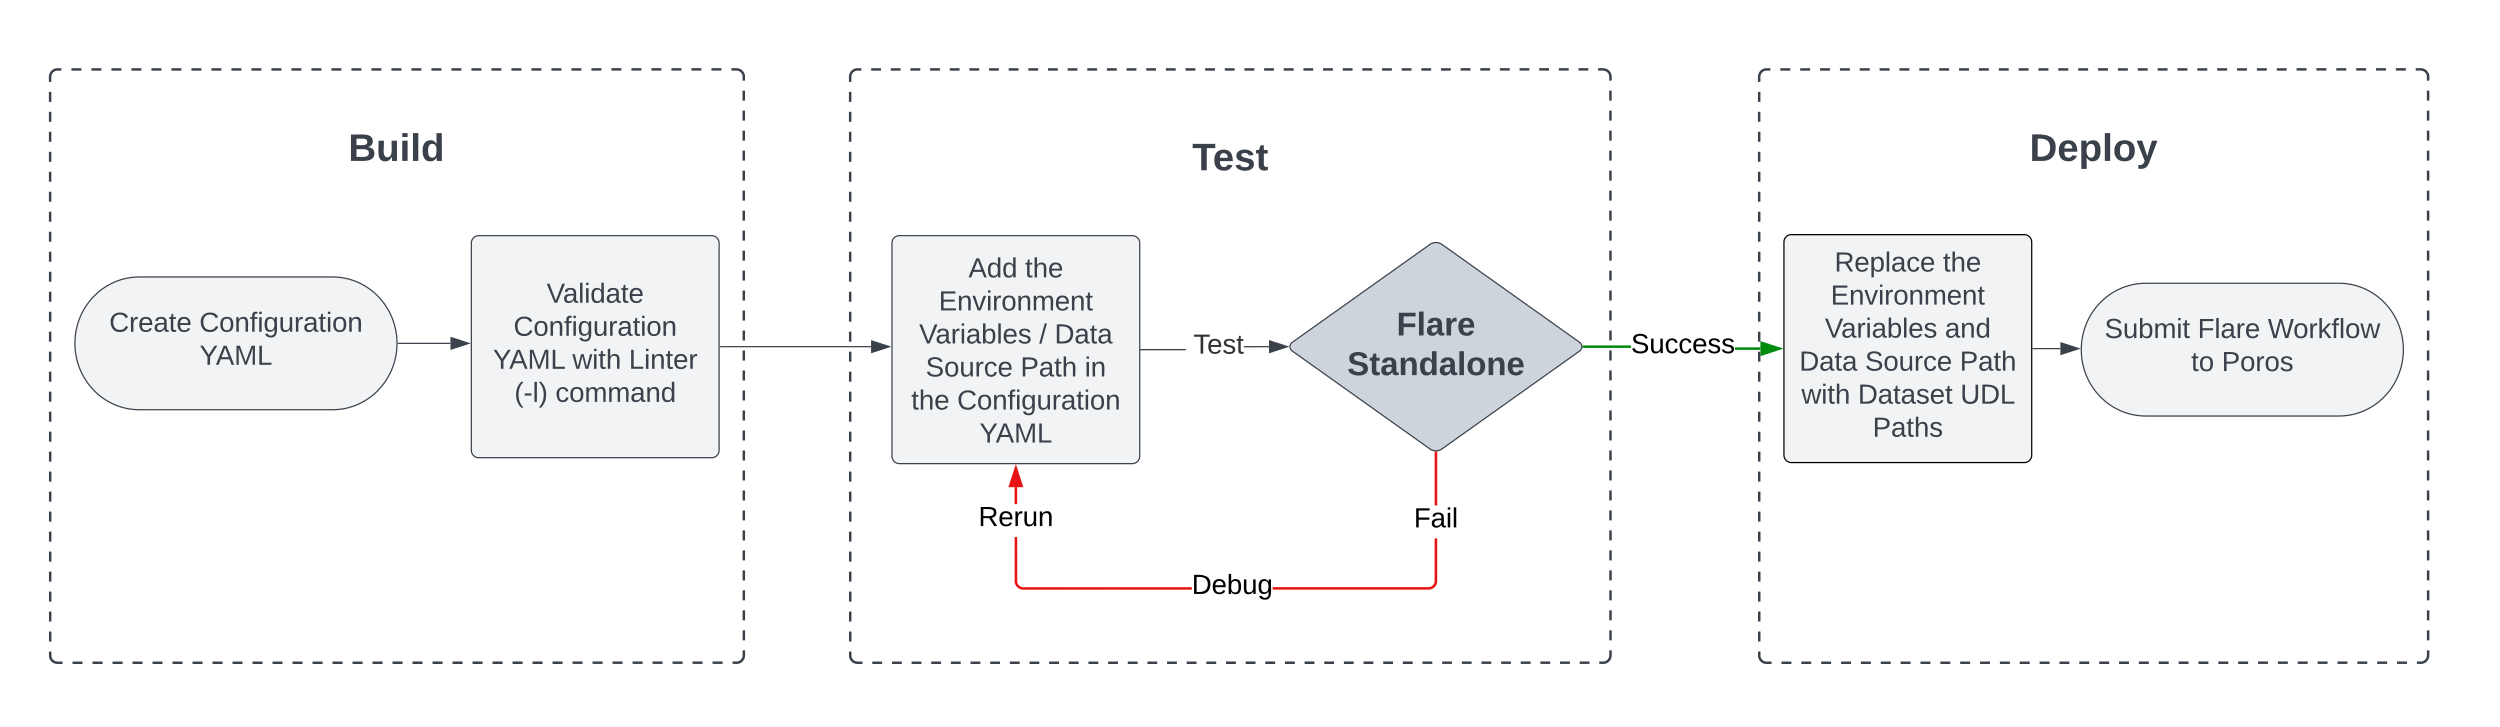 <svg xmlns="http://www.w3.org/2000/svg" xmlns:xlink="http://www.w3.org/1999/xlink" xmlns:lucid="lucid" width="2018" height="587"><g transform="translate(0 -225)" lucid:page-tab-id="0_0"><path d="M0 0h3677.73v1322.83H0z" fill="#fff"/><path d="M1420 287a6 6 0 0 1 6-6h528a6 6 0 0 1 6 6v467a6 6 0 0 1-6 6h-528a6 6 0 0 1-6-6z" fill-opacity="0"/><path d="M1437.08 281.07h8.02m8 0h8.03m8 0h8.02m8.02 0h8m8.03 0h8m8.02 0h8.02m8 0h8.03m8 0h8.03m8-.02h8.02m8.02 0h8m8.03 0h8m8.03 0h8m8.02 0h8.02m8 0h8.03m8 0h8.03m8 0h8.02m8.02 0h8m8.03-.02h8m8.02 0h8m8.02 0h8.02m8 0h8.03m8 0h8.02m8 0h8.02m8.02 0h8m8.03 0h8m8.02 0h8m8.02-.02h8.02m8 0h8.02m8.02 0h8m8.03 0h8.02m8.02 0h8m8.02 0h8.02m8 0h4.02l.94.07.9.22.88.35.8.5.72.6.6.72.5.8.37.88.23.9v4.05m0 8.06v8.07m0 8.07v8.07m0 8.06v8.07m0 8.07v8.07m0 8.07v8.07m0 8.07v8.07m0 8.08v8.07m.02 8.06v8.08m0 8.07v8.07m0 8.07v8.05m0 8.07v8.07m0 8.06v8.07m0 8.06v8.06m0 8.07V516m0 8.06v8.07m.02 8.07v8.07m0 8.07v8.06m0 8.07v8.07m0 8.07v8.08m0 8.06v8.07m0 8.08v8.07m0 8.07v8.06m0 8.07l.02 8.07m0 8.07v8.05m0 8.07v8.07m0 8.06v8.07m0 8.06v8.06m0 8.07v8.07m0 8.07V754l-.07.94-.22.9-.35.88-.5.8-.6.72-.72.6-.8.5-.88.37-.9.23h-4.02m-8 0h-8.03m-8 0h-8.03m-8 0h-8.02m-8.02 0h-8m-8.03 0h-8m-8.02 0h-8.02m-8 0h-8.03m-8 0h-8.03m-8 .02h-8.02m-8.02 0h-8m-8.03 0h-8m-8.03 0h-8m-8.02 0h-8.02m-8 0h-8.03m-8 0h-8.03m-8 0h-8.02m-8.02 0h-8m-8.03.02h-8m-8.02 0h-8m-8.02 0h-8.02m-8 0h-8.03m-8 0h-8.02m-8 0h-8.02m-8.02 0h-8m-8.03 0h-8m-8.02 0h-8m-8.02.02h-8.02m-8 0h-8.02m-8.02 0h-8m-8.03 0h-8.02m-8.02 0h-8m-8.02 0h-8.02m-8 0H1426l-.94-.07-.9-.22-.88-.35-.8-.5-.72-.6-.6-.72-.5-.8-.37-.88-.23-.9v-4.05m0-8.06v-8.07m0-8.07v-8.07m0-8.06v-8.07m0-8.07v-8.07m0-8.07v-8.07m0-8.07v-8.07m0-8.08v-8.07m-.02-8.06v-8.08m0-8.07v-8.07m0-8.07v-8.05m0-8.07v-8.07m0-8.06v-8.07m0-8.06v-8.06m0-8.07V525m0-8.06v-8.07m-.02-8.07v-8.07m0-8.07v-8.06m0-8.07v-8.07m0-8.07v-8.08m0-8.06v-8.07m0-8.08v-8.07m0-8.07v-8.06m0-8.07l-.02-8.07m0-8.07v-8.05m0-8.07v-8.07m0-8.06v-8.07m0-8.06v-8.06m0-8.07v-8.07m0-8.07V287l.07-.94.22-.9.35-.88.5-.8.6-.72.72-.6.8-.5.88-.37.9-.23h4.02" stroke="#3a414a" stroke-width="2" fill="none"/><path d="M686.23 287a6 6 0 0 1 6-6H1294a6 6 0 0 1 6 6v467a6 6 0 0 1-6 6H692.23a6 6 0 0 1-6-6z" fill-opacity="0"/><path d="M703.2 281.07h7.92m7.93 0h7.93m7.93 0h7.94m7.93 0h7.93m7.93 0h7.93m7.93 0h7.92m7.93 0h7.93m7.93 0h7.94m7.93 0H838m7.93-.02h7.93m7.94 0h7.93m7.93 0h7.93m7.92 0h7.93m7.93 0h7.93m7.94 0h7.93m7.93 0h7.93m7.93 0h7.93m7.92 0h7.93m7.93 0h7.93m7.94 0l7.93-.02m7.93 0h7.93m7.93 0h7.93m7.92 0h7.93m7.93 0h7.94m7.93 0h7.93m7.93 0h7.94m7.93 0h7.93m7.93 0h7.93m7.93 0h7.92m7.93 0h7.93m7.93-.02h7.94m7.93 0h7.93m7.93 0h7.93m7.93 0h7.92m7.93 0h7.93m7.93 0h7.94m7.93 0h7.93m7.93 0h3.97l.94.07.9.22.88.35.8.5.72.6.6.72.5.8.37.88.23.9v4.05m0 8.06v8.07m0 8.07v8.07m0 8.06v8.07m0 8.07v8.07m0 8.07v8.07m0 8.07v8.07m0 8.08v8.07m.02 8.06v8.08m0 8.07v8.07m0 8.07v8.05m0 8.07v8.07m0 8.06v8.07m0 8.06v8.06m0 8.07V516m0 8.06v8.07m.02 8.07v8.07m0 8.07v8.06m0 8.07v8.07m0 8.07v8.08m0 8.06v8.07m0 8.08v8.07m0 8.07v8.06m0 8.07l.02 8.07m0 8.07v8.05m0 8.07v8.07m0 8.06v8.07m0 8.06v8.06m0 8.07v8.07m0 8.07V754l-.07.94-.22.9-.35.88-.5.8-.6.72-.72.6-.8.5-.88.37-.9.23h-3.98m-7.93 0h-7.93m-7.92 0h-7.93m-7.93 0h-7.93m-7.94 0h-7.93m-7.93 0h-7.93m-7.93 0h-7.93m-7.92 0h-7.93m-7.93 0h-7.93m-7.94 0h-7.93m-7.93.02h-7.93m-7.93 0h-7.93m-7.92 0h-7.94m-7.93 0h-7.92m-7.93 0h-7.93m-7.93 0h-7.94m-7.93 0h-7.93m-7.93 0h-7.93m-7.93 0h-7.92m-7.93 0h-7.93m-7.93 0l-7.94.02m-7.93 0h-7.93m-7.93 0h-7.93m-7.93 0h-7.92m-7.93 0h-7.93m-7.93 0h-7.94m-7.94 0h-7.93m-7.94 0h-7.93m-7.93 0h-7.93m-7.93 0H831m-7.92 0h-7.93m-7.93.02h-7.93m-7.94 0h-7.93m-7.93 0h-7.93m-7.93 0h-7.93m-7.92 0h-7.93m-7.93 0H720m-7.94 0h-7.93m-7.93 0h-3.97l-.94-.07-.92-.22-.87-.35-.8-.5-.7-.6-.62-.72-.5-.8-.36-.88-.2-.9-.02-4.05m0-8.06v-8.07m0-8.07v-8.07m0-8.06v-8.07m0-8.07v-8.07m0-8.07v-8.07m0-8.07v-8.07m0-8.08v-8.07m0-8.06l-.02-8.08m0-8.07v-8.07m0-8.07v-8.05m0-8.07v-8.07m0-8.06v-8.07m0-8.06v-8.06m0-8.07V525m0-8.06v-8.07m-.02-8.07v-8.07m0-8.07v-8.06m0-8.07v-8.07m0-8.07v-8.08m0-8.06v-8.07m0-8.08v-8.07m0-8.07v-8.06m0-8.07v-8.07m-.02-8.07v-8.05m0-8.07v-8.07m0-8.06v-8.07m0-8.06v-8.06m0-8.07v-8.07m0-8.07V287l.06-.94.22-.9.37-.88.48-.8.6-.72.72-.6.8-.5.88-.37.9-.23h3.98" stroke="#3a414a" stroke-width="2" fill="none"/><path d="M40.46 287a6 6 0 0 1 6-6h548a6 6 0 0 1 6 6v467a6 6 0 0 1-6 6h-548a6 6 0 0 1-6-6z" fill-opacity="0"/><path d="M57.63 281.07h8.08m8.08 0h8.07m8.07 0H98m8.07 0h8.07m8.07 0h8.1m8.06 0h8.07m8.07 0h8.08m8.07 0h8.07m8.07-.02h8.07m8.07 0H211m8.08 0h8.08m8.07 0h8.07m8.08 0h8.07m8.07 0h8.07m8.07 0h8.07m8.07 0h8.08m8.08 0h8.07m8.07 0l8.07-.02m8.08 0h8.07m8.07 0h8.06m8.08 0h8.07m8.08 0h8.08m8.07 0h8.07m8.07 0h8.08m8.07 0h8.07m8.06 0h8.08m8.07 0l8.08-.02m8.07 0h8.08m8.07 0h8.07m8.07 0h8.08m8.07 0h8.06m8.08 0h8.07m8.08 0h8.07m8.08 0h4.03l.94.07.92.22.87.35.8.5.7.6.62.72.5.8.35.88.22.9v4.05m0 8.06v8.07m0 8.07v8.07m0 8.06v8.07m0 8.07v8.07m0 8.07v8.07m0 8.07v8.07m0 8.08v8.07m0 8.06v8.08m0 8.07v8.07m0 8.07v8.05m.02 8.07v8.07m0 8.06v8.07m0 8.06v8.06m0 8.07V516m0 8.06v8.07m0 8.07v8.07m0 8.07v8.06m0 8.07v8.07m.02 8.07v8.08m0 8.06v8.07m0 8.08v8.07m0 8.07v8.06m0 8.07v8.07m0 8.07v8.05m0 8.07v8.07m0 8.06l.02 8.07m0 8.06v8.06m0 8.07v8.07m0 8.07V754l-.07.94-.23.9-.36.88-.48.8-.62.72-.7.6-.8.5-.88.37-.92.23h-4.04m-8.07 0h-8.08m-8.07 0h-8.08m-8.07 0h-8.07m-8.07 0h-8.08m-8.07 0h-8.06m-8.07 0h-8.08m-8.08 0h-8.07m-8.08 0h-8.07m-8.07.02h-8.07m-8.08 0h-8.07m-8.06 0h-8.07m-8.08 0h-8.08m-8.07 0h-8.07m-8.08 0h-8.07m-8.07 0h-8.07m-8.1 0h-8.06m-8.07 0h-8.07m-8.08 0l-8.07.02m-8.07 0h-8.08m-8.07 0h-8.07m-8.07 0h-8.1m-8.06 0h-8.07m-8.07 0h-8.08m-8.07 0h-8.07m-8.07 0h-8.07m-8.07 0h-8.07m-8.08 0l-8.08.02m-8.07 0h-8.07m-8.08 0h-8.07m-8.07 0H107m-8.07 0h-8.07m-8.07 0H74.7m-8.08 0h-8.07m-8.07 0h-4.04l-.94-.07-.9-.22-.88-.35-.8-.5-.72-.6-.6-.72-.5-.8-.36-.88-.22-.9v-4.05m0-8.06v-8.07m0-8.07v-8.07m0-8.06v-8.07m0-8.07v-8.07m-.02-8.07v-8.07m0-8.07v-8.07m0-8.08v-8.07m0-8.06v-8.08m0-8.07v-8.07m0-8.07v-8.05m0-8.07v-8.07m0-8.06l-.02-8.07m0-8.06v-8.06m0-8.07V525m0-8.06v-8.07m0-8.07v-8.07m0-8.07v-8.06m0-8.07v-8.07m0-8.07v-8.08m0-8.06l-.02-8.07m0-8.08v-8.07m0-8.07v-8.06m0-8.07v-8.07m0-8.07v-8.05m0-8.07v-8.07m0-8.06v-8.07m0-8.06v-8.06m0-8.07l-.02-8.07m0-8.07V287l.08-.94.22-.9.36-.88.5-.8.6-.72.72-.6.8-.5.87-.37.92-.23h4.04" stroke="#3a414a" stroke-width="2" fill="none"/><use xlink:href="#a" transform="matrix(1,0,0,1,45.462,286) translate(275 21.333)"/><use xlink:href="#b" transform="matrix(1,0,0,1,45.462,286) translate(275 53.333)"/><use xlink:href="#c" transform="matrix(1,0,0,1,45.462,286) translate(275 85.333)"/><path d="M720 421.23a6 6 0 0 1 6-6h188a6 6 0 0 1 6 6v172a6 6 0 0 1-6 6H726a6 6 0 0 1-6-6z" stroke="#3a414a" fill="#f2f3f5"/><use xlink:href="#d" transform="matrix(1,0,0,1,732,427.229) translate(49.728 21.669)"/><use xlink:href="#e" transform="matrix(1,0,0,1,732,427.229) translate(95.407 21.669)"/><use xlink:href="#f" transform="matrix(1,0,0,1,732,427.229) translate(25.747 48.336)"/><use xlink:href="#g" transform="matrix(1,0,0,1,732,427.229) translate(9.944 75.002)"/><use xlink:href="#h" transform="matrix(1,0,0,1,732,427.229) translate(106.858 75.002)"/><use xlink:href="#i" transform="matrix(1,0,0,1,732,427.229) translate(119.204 75.002)"/><use xlink:href="#j" transform="matrix(1,0,0,1,732,427.229) translate(15.222 101.669)"/><use xlink:href="#k" transform="matrix(1,0,0,1,732,427.229) translate(91.704 101.669)"/><use xlink:href="#l" transform="matrix(1,0,0,1,732,427.229) translate(143.556 101.669)"/><use xlink:href="#m" transform="matrix(1,0,0,1,732,427.229) translate(3.556 128.336)"/><use xlink:href="#n" transform="matrix(1,0,0,1,732,427.229) translate(40.593 128.336)"/><use xlink:href="#o" transform="matrix(1,0,0,1,732,427.229) translate(58.617 155.002)"/><path d="M1154.2 422.32a8.44 8.44 0 0 1 9.76 0l111.15 79.05a4.27 4.27 0 0 1 0 6.95l-111.14 79.05a8.44 8.44 0 0 1-9.77 0l-111.16-79.05a4.27 4.27 0 0 1 0-6.95z" stroke="#3a414a" fill="#ced4db"/><use xlink:href="#p" transform="matrix(1,0,0,1,1043.15,423.843) translate(84.19 71.958)"/><use xlink:href="#q" transform="matrix(1,0,0,1,1043.15,423.843) translate(44.338 103.958)"/><path d="M957.18 507.73h-36.22v-1h36.22zm67.18-2.4l-20.33.02v-1h20.33z" stroke="#3a414a" stroke-width=".05" fill="#3a414a"/><path d="M920.98 507.73h-.52v-1h.52z" fill="#3a414a"/><path d="M921 507.75h-.56v-1.05h.56zm-.5-1v.95h.45v-.95z" stroke="#3a414a" stroke-width=".05" fill="#3a414a"/><path d="M1039.12 504.84l-14.26 4.64v-9.27z" fill="#3a414a"/><path d="M1040.74 504.84l-16.38 5.33v-10.65zm-15.38 3.95l12.15-3.96-12.14-3.94z" stroke="#3a414a" stroke-width=".05" fill="#3a414a"/><use xlink:href="#r" transform="matrix(1,0,0,1,957.177,492.703) translate(0.005 17.778)"/><use xlink:href="#s" transform="matrix(1,0,0,1,957.177,492.703) translate(6.178 17.778)"/><path d="M821.07 694.82l.18.72.3.73.4.67.52.6.6.5.66.4.73.3.76.2.82.06 135.94-.03v2l-136.02.03-1.06-.08-1.06-.26-1.02-.42-.94-.57-.83-.72-.72-.83-.57-.94-.42-1.02-.27-1.1-.03-36.53h2zm339-.78l-.08 1.06-.26 1.06-.43 1.02-.56.94-.7.83-.85.72-.95.57-1 .42-1.12.27-126.78.02v-2l126.54-.02.72-.18.72-.3.67-.4.6-.52.52-.6.4-.66.3-.73.2-.76.05-.82V659.6h2zm0-61.1h-2v-42.5h2zM821 631.87h-2V618.2h2z" stroke="#e81313" stroke-width=".05" fill="#e81313"/><path d="M1159.07 589.43l1-.06v1.08h-2v-1.08z" fill="#e81313"/><path d="M1159.07 589.4l1.03-.06v1.14h-2.05v-1.14zm-.97 1.03h1.95v-1.04l-.98.05-.97-.06z" stroke="#e81313" stroke-width=".05" fill="#e81313"/><path d="M824.64 617.2h-9.28l4.64-14.27z" fill="#e81313"/><path d="M826 618.2h-12l6-18.5zm-9.26-2h6.52L820 606.15z" stroke="#e81313" stroke-width=".05" fill="#e81313"/><use xlink:href="#t" transform="matrix(1,0,0,1,1141.266,632.936) translate(0.005 17.778)"/><use xlink:href="#u" transform="matrix(1,0,0,1,789.815,631.866) translate(0.005 17.778)"/><use xlink:href="#v" transform="matrix(1,0,0,1,961.984,686.667) translate(0.005 17.778)"/><path d="M1440 420.4a6 6 0 0 1 6-6h188a6 6 0 0 1 6 6v172a6 6 0 0 1-6 6h-188a6 6 0 0 1-6-6z" stroke="#000" fill="#f2f3f5"/><use xlink:href="#w" transform="matrix(1,0,0,1,1452,426.414) translate(28.802 17.778)"/><use xlink:href="#e" transform="matrix(1,0,0,1,1452,426.414) translate(116.333 17.778)"/><use xlink:href="#f" transform="matrix(1,0,0,1,1452,426.414) translate(25.747 44.444)"/><use xlink:href="#g" transform="matrix(1,0,0,1,1452,426.414) translate(21.025 71.111)"/><use xlink:href="#x" transform="matrix(1,0,0,1,1452,426.414) translate(117.938 71.111)"/><use xlink:href="#y" transform="matrix(1,0,0,1,1452,426.414) translate(0.407 97.778)"/><use xlink:href="#j" transform="matrix(1,0,0,1,1452,426.414) translate(53.432 97.778)"/><use xlink:href="#z" transform="matrix(1,0,0,1,1452,426.414) translate(129.914 97.778)"/><use xlink:href="#A" transform="matrix(1,0,0,1,1452,426.414) translate(2.136 124.444)"/><use xlink:href="#B" transform="matrix(1,0,0,1,1452,426.414) translate(47.691 124.444)"/><use xlink:href="#C" transform="matrix(1,0,0,1,1452,426.414) translate(130.346 124.444)"/><use xlink:href="#D" transform="matrix(1,0,0,1,1452,426.414) translate(59.605 151.111)"/><path d="M1421.04 505.4v2h-20.6v-2zm-142.63.44v-2h38.1v2z" stroke="#008a0e" stroke-width=".05" fill="#008a0e"/><path d="M1278.43 505.84h-1.14l.1-1-.08-.9 1.1-.1z" fill="#008a0e"/><path d="M1278.46 505.87h-1.2l.12-1.03-.1-.92 1.18-.1zm-1.1-1.9l.07.87-.1.98h1.08v-1.95z" stroke="#008a0e" stroke-width=".05" fill="#008a0e"/><path d="M1436.3 506.4l-14.27 4.65v-9.27z" fill="#008a0e"/><path d="M1439.54 506.4l-18.5 6.03V500.4zm-16.5 3.27l10.02-3.26-10.03-3.25z" stroke="#008a0e" stroke-width=".05" fill="#008a0e"/><g><use xlink:href="#E" transform="matrix(1,0,0,1,1316.496,492.295) translate(0.005 17.778)"/></g><path d="M268.46 448.58c28.72 0 52 23.98 52 53.57 0 29.6-23.28 53.58-52 53.58h-156c-28.72 0-52-24-52-53.58 0-29.6 23.28-53.57 52-53.57z" stroke="#3a414a" fill="#f2f3f5"/><g><use xlink:href="#F" transform="matrix(1,0,0,1,65.462,453.577) translate(22.721 39.215)"/><use xlink:href="#G" transform="matrix(1,0,0,1,65.462,453.577) translate(95.437 39.215)"/><use xlink:href="#H" transform="matrix(1,0,0,1,65.462,453.577) translate(95.622 65.882)"/></g><path d="M1888 453.65c28.72 0 52 24 52 53.58 0 29.6-23.28 53.58-52 53.58h-156c-28.72 0-52-23.98-52-53.57 0-29.6 23.28-53.58 52-53.58z" stroke="#3a414a" fill="#f2f3f5"/><g><use xlink:href="#I" transform="matrix(1,0,0,1,1685,458.651) translate(13.77 39.215)"/><use xlink:href="#J" transform="matrix(1,0,0,1,1685,458.651) translate(88.956 39.215)"/><use xlink:href="#K" transform="matrix(1,0,0,1,1685,458.651) translate(145.561 39.215)"/><use xlink:href="#L" transform="matrix(1,0,0,1,1685,458.651) translate(83.678 65.882)"/><use xlink:href="#M" transform="matrix(1,0,0,1,1685,458.651) translate(108.369 65.882)"/></g><path d="M1640.96 506.4h22.2" stroke="#3a414a" fill="none"/><path d="M1640.98 506.9h-.52v-1h.52z" stroke="#3a414a" stroke-width=".05" fill="#3a414a"/><path d="M1677.92 506.4l-14.27 4.65v-9.27z" stroke="#3a414a" fill="#3a414a"/><path d="M380.46 421.23a6 6 0 0 1 6-6h188a6 6 0 0 1 6 6v167.23a6 6 0 0 1-6 6h-188a6 6 0 0 1-6-6z" stroke="#3a414a" fill="#f2f3f5"/><g><use xlink:href="#N" transform="matrix(1,0,0,1,392.462,427.229) translate(48.772 42.153)"/><use xlink:href="#G" transform="matrix(1,0,0,1,392.462,427.229) translate(22.074 68.819)"/><use xlink:href="#O" transform="matrix(1,0,0,1,392.462,427.229) translate(5.438 95.486)"/><use xlink:href="#P" transform="matrix(1,0,0,1,392.462,427.229) translate(69.574 95.486)"/><use xlink:href="#Q" transform="matrix(1,0,0,1,392.462,427.229) translate(115.13 95.486)"/><use xlink:href="#R" transform="matrix(1,0,0,1,392.462,427.229) translate(22.753 122.153)"/><use xlink:href="#S" transform="matrix(1,0,0,1,392.462,427.229) translate(55.84 122.153)"/></g><path d="M321.46 502.15h42.15" stroke="#3a414a" fill="none"/><path d="M321.48 502.65h-.54l.02-.5-.02-.5h.54z" stroke="#3a414a" stroke-width=".05" fill="#3a414a"/><path d="M378.38 502.15l-14.27 4.64v-9.28z" stroke="#3a414a" fill="#3a414a"/><path d="M581.43 504.84h121.72" stroke="#3a414a" fill="none"/><path d="M581.44 505.34h-.5v-1h.5z" stroke="#3a414a" stroke-width=".05" fill="#3a414a"/><path d="M717.92 504.84l-14.27 4.64v-9.27z" stroke="#3a414a" fill="#3a414a"/><path d="M200 306a6 6 0 0 1 6-6h228a6 6 0 0 1 6 6v48a6 6 0 0 1-6 6H206a6 6 0 0 1-6-6z" fill="#fff" fill-opacity="0"/><g><use xlink:href="#T" transform="matrix(1,0,0,1,205,305) translate(76.241 49.889)"/></g><path d="M873.12 313.56a6 6 0 0 1 6-6h228a6 6 0 0 1 6 6v48a6 6 0 0 1-6 6h-228a6 6 0 0 1-6-6z" fill="#fff" fill-opacity="0"/><g><use xlink:href="#U" transform="matrix(1,0,0,1,878.116,312.557) translate(84.278 49.889)"/></g><path d="M1570 306a6 6 0 0 1 6-6h228a6 6 0 0 1 6 6v48a6 6 0 0 1-6 6h-228a6 6 0 0 1-6-6z" fill="#fff" fill-opacity="0"/><g><use xlink:href="#V" transform="matrix(1,0,0,1,1575,305) translate(63.278 49.889)"/></g><defs><path fill="#3a414a" d="M205 0l-28-72H64L36 0H1l101-248h38L239 0h-34zm-38-99l-47-123c-12 45-31 82-46 123h93" id="W"/><path fill="#3a414a" d="M85-194c31 0 48 13 60 33l-1-100h32l1 261h-30c-2-10 0-23-3-31C134-8 116 4 85 4 32 4 16-35 15-94c0-66 23-100 70-100zm9 24c-40 0-46 34-46 75 0 40 6 74 45 74 42 0 51-32 51-76 0-42-9-74-50-73" id="X"/><g id="d"><use transform="matrix(0.062,0,0,0.062,0,0)" xlink:href="#W"/><use transform="matrix(0.062,0,0,0.062,14.815,0)" xlink:href="#X"/><use transform="matrix(0.062,0,0,0.062,27.16,0)" xlink:href="#X"/></g><path fill="#3a414a" d="M59-47c-2 24 18 29 38 22v24C64 9 27 4 27-40v-127H5v-23h24l9-43h21v43h35v23H59v120" id="Y"/><path fill="#3a414a" d="M106-169C34-169 62-67 57 0H25v-261h32l-1 103c12-21 28-36 61-36 89 0 53 116 60 194h-32v-121c2-32-8-49-39-48" id="Z"/><path fill="#3a414a" d="M100-194c63 0 86 42 84 106H49c0 40 14 67 53 68 26 1 43-12 49-29l28 8c-11 28-37 45-77 45C44 4 14-33 15-96c1-61 26-98 85-98zm52 81c6-60-76-77-97-28-3 7-6 17-6 28h103" id="aa"/><g id="e"><use transform="matrix(0.062,0,0,0.062,0,0)" xlink:href="#Y"/><use transform="matrix(0.062,0,0,0.062,6.173,0)" xlink:href="#Z"/><use transform="matrix(0.062,0,0,0.062,18.519,0)" xlink:href="#aa"/></g><path fill="#3a414a" d="M30 0v-248h187v28H63v79h144v27H63v87h162V0H30" id="ab"/><path fill="#3a414a" d="M117-194c89-4 53 116 60 194h-32v-121c0-31-8-49-39-48C34-167 62-67 57 0H25l-1-190h30c1 10-1 24 2 32 11-22 29-35 61-36" id="ac"/><path fill="#3a414a" d="M108 0H70L1-190h34L89-25l56-165h34" id="ad"/><path fill="#3a414a" d="M24-231v-30h32v30H24zM24 0v-190h32V0H24" id="ae"/><path fill="#3a414a" d="M114-163C36-179 61-72 57 0H25l-1-190h30c1 12-1 29 2 39 6-27 23-49 58-41v29" id="af"/><path fill="#3a414a" d="M100-194c62-1 85 37 85 99 1 63-27 99-86 99S16-35 15-95c0-66 28-99 85-99zM99-20c44 1 53-31 53-75 0-43-8-75-51-75s-53 32-53 75 10 74 51 75" id="ag"/><path fill="#3a414a" d="M210-169c-67 3-38 105-44 169h-31v-121c0-29-5-50-35-48C34-165 62-65 56 0H25l-1-190h30c1 10-1 24 2 32 10-44 99-50 107 0 11-21 27-35 58-36 85-2 47 119 55 194h-31v-121c0-29-5-49-35-48" id="ah"/><g id="f"><use transform="matrix(0.062,0,0,0.062,0,0)" xlink:href="#ab"/><use transform="matrix(0.062,0,0,0.062,14.815,0)" xlink:href="#ac"/><use transform="matrix(0.062,0,0,0.062,27.16,0)" xlink:href="#ad"/><use transform="matrix(0.062,0,0,0.062,38.272,0)" xlink:href="#ae"/><use transform="matrix(0.062,0,0,0.062,43.148,0)" xlink:href="#af"/><use transform="matrix(0.062,0,0,0.062,50.494,0)" xlink:href="#ag"/><use transform="matrix(0.062,0,0,0.062,62.84,0)" xlink:href="#ac"/><use transform="matrix(0.062,0,0,0.062,75.185,0)" xlink:href="#ah"/><use transform="matrix(0.062,0,0,0.062,93.642,0)" xlink:href="#aa"/><use transform="matrix(0.062,0,0,0.062,105.988,0)" xlink:href="#ac"/><use transform="matrix(0.062,0,0,0.062,118.333,0)" xlink:href="#Y"/></g><path fill="#3a414a" d="M137 0h-34L2-248h35l83 218 83-218h36" id="ai"/><path fill="#3a414a" d="M141-36C126-15 110 5 73 4 37 3 15-17 15-53c-1-64 63-63 125-63 3-35-9-54-41-54-24 1-41 7-42 31l-33-3c5-37 33-52 76-52 45 0 72 20 72 64v82c-1 20 7 32 28 27v20c-31 9-61-2-59-35zM48-53c0 20 12 33 32 33 41-3 63-29 60-74-43 2-92-5-92 41" id="aj"/><path fill="#3a414a" d="M115-194c53 0 69 39 70 98 0 66-23 100-70 100C84 3 66-7 56-30L54 0H23l1-261h32v101c10-23 28-34 59-34zm-8 174c40 0 45-34 45-75 0-40-5-75-45-74-42 0-51 32-51 76 0 43 10 73 51 73" id="ak"/><path fill="#3a414a" d="M24 0v-261h32V0H24" id="al"/><path fill="#3a414a" d="M135-143c-3-34-86-38-87 0 15 53 115 12 119 90S17 21 10-45l28-5c4 36 97 45 98 0-10-56-113-15-118-90-4-57 82-63 122-42 12 7 21 19 24 35" id="am"/><g id="g"><use transform="matrix(0.062,0,0,0.062,0,0)" xlink:href="#ai"/><use transform="matrix(0.062,0,0,0.062,13.148,0)" xlink:href="#aj"/><use transform="matrix(0.062,0,0,0.062,25.494,0)" xlink:href="#af"/><use transform="matrix(0.062,0,0,0.062,32.84,0)" xlink:href="#ae"/><use transform="matrix(0.062,0,0,0.062,37.716,0)" xlink:href="#aj"/><use transform="matrix(0.062,0,0,0.062,50.062,0)" xlink:href="#ak"/><use transform="matrix(0.062,0,0,0.062,62.407,0)" xlink:href="#al"/><use transform="matrix(0.062,0,0,0.062,67.284,0)" xlink:href="#aa"/><use transform="matrix(0.062,0,0,0.062,79.63,0)" xlink:href="#am"/></g><path fill="#3a414a" d="M0 4l72-265h28L28 4H0" id="an"/><use transform="matrix(0.062,0,0,0.062,0,0)" xlink:href="#an" id="h"/><path fill="#3a414a" d="M30-248c118-7 216 8 213 122C240-48 200 0 122 0H30v-248zM63-27c89 8 146-16 146-99s-60-101-146-95v194" id="ao"/><g id="i"><use transform="matrix(0.062,0,0,0.062,0,0)" xlink:href="#ao"/><use transform="matrix(0.062,0,0,0.062,15.988,0)" xlink:href="#aj"/><use transform="matrix(0.062,0,0,0.062,28.333,0)" xlink:href="#Y"/><use transform="matrix(0.062,0,0,0.062,34.506,0)" xlink:href="#aj"/></g><path fill="#3a414a" d="M185-189c-5-48-123-54-124 2 14 75 158 14 163 119 3 78-121 87-175 55-17-10-28-26-33-46l33-7c5 56 141 63 141-1 0-78-155-14-162-118-5-82 145-84 179-34 5 7 8 16 11 25" id="ap"/><path fill="#3a414a" d="M84 4C-5 8 30-112 23-190h32v120c0 31 7 50 39 49 72-2 45-101 50-169h31l1 190h-30c-1-10 1-25-2-33-11 22-28 36-60 37" id="aq"/><path fill="#3a414a" d="M96-169c-40 0-48 33-48 73s9 75 48 75c24 0 41-14 43-38l32 2c-6 37-31 61-74 61-59 0-76-41-82-99-10-93 101-131 147-64 4 7 5 14 7 22l-32 3c-4-21-16-35-41-35" id="ar"/><g id="j"><use transform="matrix(0.062,0,0,0.062,0,0)" xlink:href="#ap"/><use transform="matrix(0.062,0,0,0.062,14.815,0)" xlink:href="#ag"/><use transform="matrix(0.062,0,0,0.062,27.16,0)" xlink:href="#aq"/><use transform="matrix(0.062,0,0,0.062,39.506,0)" xlink:href="#af"/><use transform="matrix(0.062,0,0,0.062,46.852,0)" xlink:href="#ar"/><use transform="matrix(0.062,0,0,0.062,57.963,0)" xlink:href="#aa"/></g><path fill="#3a414a" d="M30-248c87 1 191-15 191 75 0 78-77 80-158 76V0H30v-248zm33 125c57 0 124 11 124-50 0-59-68-47-124-48v98" id="as"/><g id="k"><use transform="matrix(0.062,0,0,0.062,0,0)" xlink:href="#as"/><use transform="matrix(0.062,0,0,0.062,14.815,0)" xlink:href="#aj"/><use transform="matrix(0.062,0,0,0.062,27.16,0)" xlink:href="#Y"/><use transform="matrix(0.062,0,0,0.062,33.333,0)" xlink:href="#Z"/></g><g id="l"><use transform="matrix(0.062,0,0,0.062,0,0)" xlink:href="#ae"/><use transform="matrix(0.062,0,0,0.062,4.877,0)" xlink:href="#ac"/></g><g id="m"><use transform="matrix(0.062,0,0,0.062,0,0)" xlink:href="#Y"/><use transform="matrix(0.062,0,0,0.062,6.173,0)" xlink:href="#Z"/><use transform="matrix(0.062,0,0,0.062,18.519,0)" xlink:href="#aa"/></g><path fill="#3a414a" d="M212-179c-10-28-35-45-73-45-59 0-87 40-87 99 0 60 29 101 89 101 43 0 62-24 78-52l27 14C228-24 195 4 139 4 59 4 22-46 18-125c-6-104 99-153 187-111 19 9 31 26 39 46" id="at"/><path fill="#3a414a" d="M101-234c-31-9-42 10-38 44h38v23H63V0H32v-167H5v-23h27c-7-52 17-82 69-68v24" id="au"/><path fill="#3a414a" d="M177-190C167-65 218 103 67 71c-23-6-38-20-44-43l32-5c15 47 100 32 89-28v-30C133-14 115 1 83 1 29 1 15-40 15-95c0-56 16-97 71-98 29-1 48 16 59 35 1-10 0-23 2-32h30zM94-22c36 0 50-32 50-73 0-42-14-75-50-75-39 0-46 34-46 75s6 73 46 73" id="av"/><g id="n"><use transform="matrix(0.062,0,0,0.062,0,0)" xlink:href="#at"/><use transform="matrix(0.062,0,0,0.062,15.988,0)" xlink:href="#ag"/><use transform="matrix(0.062,0,0,0.062,28.333,0)" xlink:href="#ac"/><use transform="matrix(0.062,0,0,0.062,40.679,0)" xlink:href="#au"/><use transform="matrix(0.062,0,0,0.062,46.852,0)" xlink:href="#ae"/><use transform="matrix(0.062,0,0,0.062,51.728,0)" xlink:href="#av"/><use transform="matrix(0.062,0,0,0.062,64.074,0)" xlink:href="#aq"/><use transform="matrix(0.062,0,0,0.062,76.42,0)" xlink:href="#af"/><use transform="matrix(0.062,0,0,0.062,83.765,0)" xlink:href="#aj"/><use transform="matrix(0.062,0,0,0.062,96.111,0)" xlink:href="#Y"/><use transform="matrix(0.062,0,0,0.062,102.284,0)" xlink:href="#ae"/><use transform="matrix(0.062,0,0,0.062,107.16,0)" xlink:href="#ag"/><use transform="matrix(0.062,0,0,0.062,119.506,0)" xlink:href="#ac"/></g><path fill="#3a414a" d="M137-103V0h-34v-103L8-248h37l75 118 75-118h37" id="aw"/><path fill="#3a414a" d="M240 0l2-218c-23 76-54 145-80 218h-23L58-218 59 0H30v-248h44l77 211c21-75 51-140 76-211h43V0h-30" id="ax"/><path fill="#3a414a" d="M30 0v-248h33v221h125V0H30" id="ay"/><g id="o"><use transform="matrix(0.062,0,0,0.062,0,0)" xlink:href="#aw"/><use transform="matrix(0.062,0,0,0.062,13.148,0)" xlink:href="#W"/><use transform="matrix(0.062,0,0,0.062,27.963,0)" xlink:href="#ax"/><use transform="matrix(0.062,0,0,0.062,46.42,0)" xlink:href="#ay"/></g><path fill="#3a414a" d="M76-208v77h127v40H76V0H24v-248h183v40H76" id="az"/><path fill="#3a414a" d="M25 0v-261h50V0H25" id="aA"/><path fill="#3a414a" d="M133-34C117-15 103 5 69 4 32 3 11-16 11-54c-1-60 55-63 116-61 1-26-3-47-28-47-18 1-26 9-28 27l-52-2c7-38 36-58 82-57s74 22 75 68l1 82c-1 14 12 18 25 15v27c-30 8-71 5-69-32zm-48 3c29 0 43-24 42-57-32 0-66-3-65 30 0 17 8 27 23 27" id="aB"/><path fill="#3a414a" d="M135-150c-39-12-60 13-60 57V0H25l-1-190h47c2 13-1 29 3 40 6-28 27-53 61-41v41" id="aC"/><path fill="#3a414a" d="M185-48c-13 30-37 53-82 52C43 2 14-33 14-96s30-98 90-98c62 0 83 45 84 108H66c0 31 8 55 39 56 18 0 30-7 34-22zm-45-69c5-46-57-63-70-21-2 6-4 13-4 21h74" id="aD"/><g id="p"><use transform="matrix(0.074,0,0,0.074,0,0)" xlink:href="#az"/><use transform="matrix(0.074,0,0,0.074,16.222,0)" xlink:href="#aA"/><use transform="matrix(0.074,0,0,0.074,23.63,0)" xlink:href="#aB"/><use transform="matrix(0.074,0,0,0.074,38.444,0)" xlink:href="#aC"/><use transform="matrix(0.074,0,0,0.074,48.815,0)" xlink:href="#aD"/></g><path fill="#3a414a" d="M169-182c-1-43-94-46-97-3 18 66 151 10 154 114 3 95-165 93-204 36-6-8-10-19-12-30l50-8c3 46 112 56 116 5-17-69-150-10-154-114-4-87 153-88 188-35 5 8 8 18 10 28" id="aE"/><path fill="#3a414a" d="M115-3C79 11 28 4 28-45v-112H4v-33h27l15-45h31v45h36v33H77v99c-1 23 16 31 38 25v30" id="aF"/><path fill="#3a414a" d="M135-194c87-1 58 113 63 194h-50c-7-57 23-157-34-157-59 0-34 97-39 157H25l-1-190h47c2 12-1 28 3 38 12-26 28-41 61-42" id="aG"/><path fill="#3a414a" d="M88-194c31-1 46 15 58 34l-1-101h50l1 261h-48c-2-10 0-23-3-31C134-8 116 4 84 4 32 4 16-41 15-95c0-56 19-97 73-99zm17 164c33 0 40-30 41-66 1-37-9-64-41-64s-38 30-39 65c0 43 13 65 39 65" id="aH"/><path fill="#3a414a" d="M110-194c64 0 96 36 96 99 0 64-35 99-97 99-61 0-95-36-95-99 0-62 34-99 96-99zm-1 164c35 0 45-28 45-65 0-40-10-65-43-65-34 0-45 26-45 65 0 36 10 65 43 65" id="aI"/><g id="q"><use transform="matrix(0.074,0,0,0.074,0,0)" xlink:href="#aE"/><use transform="matrix(0.074,0,0,0.074,17.778,0)" xlink:href="#aF"/><use transform="matrix(0.074,0,0,0.074,26.593,0)" xlink:href="#aB"/><use transform="matrix(0.074,0,0,0.074,41.407,0)" xlink:href="#aG"/><use transform="matrix(0.074,0,0,0.074,57.63,0)" xlink:href="#aH"/><use transform="matrix(0.074,0,0,0.074,73.852,0)" xlink:href="#aB"/><use transform="matrix(0.074,0,0,0.074,88.667,0)" xlink:href="#aA"/><use transform="matrix(0.074,0,0,0.074,96.074,0)" xlink:href="#aI"/><use transform="matrix(0.074,0,0,0.074,112.296,0)" xlink:href="#aG"/><use transform="matrix(0.074,0,0,0.074,128.519,0)" xlink:href="#aD"/></g><path fill="#333" d="M127-220V0H93v-220H8v-28h204v28h-85" id="aJ"/><path fill="#333" d="M100-194c63 0 86 42 84 106H49c0 40 14 67 53 68 26 1 43-12 49-29l28 8c-11 28-37 45-77 45C44 4 14-33 15-96c1-61 26-98 85-98zm52 81c6-60-76-77-97-28-3 7-6 17-6 28h103" id="aK"/><path fill="#333" d="M135-143c-3-34-86-38-87 0 15 53 115 12 119 90S17 21 10-45l28-5c4 36 97 45 98 0-10-56-113-15-118-90-4-57 82-63 122-42 12 7 21 19 24 35" id="aL"/><path fill="#333" d="M59-47c-2 24 18 29 38 22v24C64 9 27 4 27-40v-127H5v-23h24l9-43h21v43h35v23H59v120" id="aM"/><g id="s"><use transform="matrix(0.062,0,0,0.062,0,0)" xlink:href="#aJ"/><use transform="matrix(0.062,0,0,0.062,11.049,0)" xlink:href="#aK"/><use transform="matrix(0.062,0,0,0.062,23.395,0)" xlink:href="#aL"/><use transform="matrix(0.062,0,0,0.062,34.506,0)" xlink:href="#aM"/></g><path d="M63-220v92h138v28H63V0H30v-248h175v28H63" id="aN"/><path d="M141-36C126-15 110 5 73 4 37 3 15-17 15-53c-1-64 63-63 125-63 3-35-9-54-41-54-24 1-41 7-42 31l-33-3c5-37 33-52 76-52 45 0 72 20 72 64v82c-1 20 7 32 28 27v20c-31 9-61-2-59-35zM48-53c0 20 12 33 32 33 41-3 63-29 60-74-43 2-92-5-92 41" id="aO"/><path d="M24-231v-30h32v30H24zM24 0v-190h32V0H24" id="aP"/><path d="M24 0v-261h32V0H24" id="aQ"/><g id="t"><use transform="matrix(0.062,0,0,0.062,0,0)" xlink:href="#aN"/><use transform="matrix(0.062,0,0,0.062,13.519,0)" xlink:href="#aO"/><use transform="matrix(0.062,0,0,0.062,25.864,0)" xlink:href="#aP"/><use transform="matrix(0.062,0,0,0.062,30.741,0)" xlink:href="#aQ"/></g><path d="M233-177c-1 41-23 64-60 70L243 0h-38l-65-103H63V0H30v-248c88 3 205-21 203 71zM63-129c60-2 137 13 137-47 0-61-80-42-137-45v92" id="aR"/><path d="M100-194c63 0 86 42 84 106H49c0 40 14 67 53 68 26 1 43-12 49-29l28 8c-11 28-37 45-77 45C44 4 14-33 15-96c1-61 26-98 85-98zm52 81c6-60-76-77-97-28-3 7-6 17-6 28h103" id="aS"/><path d="M114-163C36-179 61-72 57 0H25l-1-190h30c1 12-1 29 2 39 6-27 23-49 58-41v29" id="aT"/><path d="M84 4C-5 8 30-112 23-190h32v120c0 31 7 50 39 49 72-2 45-101 50-169h31l1 190h-30c-1-10 1-25-2-33-11 22-28 36-60 37" id="aU"/><path d="M117-194c89-4 53 116 60 194h-32v-121c0-31-8-49-39-48C34-167 62-67 57 0H25l-1-190h30c1 10-1 24 2 32 11-22 29-35 61-36" id="aV"/><g id="u"><use transform="matrix(0.062,0,0,0.062,0,0)" xlink:href="#aR"/><use transform="matrix(0.062,0,0,0.062,15.988,0)" xlink:href="#aS"/><use transform="matrix(0.062,0,0,0.062,28.333,0)" xlink:href="#aT"/><use transform="matrix(0.062,0,0,0.062,35.679,0)" xlink:href="#aU"/><use transform="matrix(0.062,0,0,0.062,48.025,0)" xlink:href="#aV"/></g><path d="M30-248c118-7 216 8 213 122C240-48 200 0 122 0H30v-248zM63-27c89 8 146-16 146-99s-60-101-146-95v194" id="aW"/><path d="M115-194c53 0 69 39 70 98 0 66-23 100-70 100C84 3 66-7 56-30L54 0H23l1-261h32v101c10-23 28-34 59-34zm-8 174c40 0 45-34 45-75 0-40-5-75-45-74-42 0-51 32-51 76 0 43 10 73 51 73" id="aX"/><path d="M177-190C167-65 218 103 67 71c-23-6-38-20-44-43l32-5c15 47 100 32 89-28v-30C133-14 115 1 83 1 29 1 15-40 15-95c0-56 16-97 71-98 29-1 48 16 59 35 1-10 0-23 2-32h30zM94-22c36 0 50-32 50-73 0-42-14-75-50-75-39 0-46 34-46 75s6 73 46 73" id="aY"/><g id="v"><use transform="matrix(0.062,0,0,0.062,0,0)" xlink:href="#aW"/><use transform="matrix(0.062,0,0,0.062,15.988,0)" xlink:href="#aS"/><use transform="matrix(0.062,0,0,0.062,28.333,0)" xlink:href="#aX"/><use transform="matrix(0.062,0,0,0.062,40.679,0)" xlink:href="#aU"/><use transform="matrix(0.062,0,0,0.062,53.025,0)" xlink:href="#aY"/></g><path fill="#3a414a" d="M233-177c-1 41-23 64-60 70L243 0h-38l-65-103H63V0H30v-248c88 3 205-21 203 71zM63-129c60-2 137 13 137-47 0-61-80-42-137-45v92" id="aZ"/><path fill="#3a414a" d="M115-194c55 1 70 41 70 98S169 2 115 4C84 4 66-9 55-30l1 105H24l-1-265h31l2 30c10-21 28-34 59-34zm-8 174c40 0 45-34 45-75s-6-73-45-74c-42 0-51 32-51 76 0 43 10 73 51 73" id="ba"/><g id="w"><use transform="matrix(0.062,0,0,0.062,0,0)" xlink:href="#aZ"/><use transform="matrix(0.062,0,0,0.062,15.988,0)" xlink:href="#aa"/><use transform="matrix(0.062,0,0,0.062,28.333,0)" xlink:href="#ba"/><use transform="matrix(0.062,0,0,0.062,40.679,0)" xlink:href="#al"/><use transform="matrix(0.062,0,0,0.062,45.556,0)" xlink:href="#aj"/><use transform="matrix(0.062,0,0,0.062,57.901,0)" xlink:href="#ar"/><use transform="matrix(0.062,0,0,0.062,69.012,0)" xlink:href="#aa"/></g><g id="x"><use transform="matrix(0.062,0,0,0.062,0,0)" xlink:href="#aj"/><use transform="matrix(0.062,0,0,0.062,12.346,0)" xlink:href="#ac"/><use transform="matrix(0.062,0,0,0.062,24.691,0)" xlink:href="#X"/></g><g id="y"><use transform="matrix(0.062,0,0,0.062,0,0)" xlink:href="#ao"/><use transform="matrix(0.062,0,0,0.062,15.988,0)" xlink:href="#aj"/><use transform="matrix(0.062,0,0,0.062,28.333,0)" xlink:href="#Y"/><use transform="matrix(0.062,0,0,0.062,34.506,0)" xlink:href="#aj"/></g><g id="z"><use transform="matrix(0.062,0,0,0.062,0,0)" xlink:href="#as"/><use transform="matrix(0.062,0,0,0.062,14.815,0)" xlink:href="#aj"/><use transform="matrix(0.062,0,0,0.062,27.16,0)" xlink:href="#Y"/><use transform="matrix(0.062,0,0,0.062,33.333,0)" xlink:href="#Z"/></g><path fill="#3a414a" d="M206 0h-36l-40-164L89 0H53L-1-190h32L70-26l43-164h34l41 164 42-164h31" id="bb"/><g id="A"><use transform="matrix(0.062,0,0,0.062,0,0)" xlink:href="#bb"/><use transform="matrix(0.062,0,0,0.062,15.988,0)" xlink:href="#ae"/><use transform="matrix(0.062,0,0,0.062,20.864,0)" xlink:href="#Y"/><use transform="matrix(0.062,0,0,0.062,27.037,0)" xlink:href="#Z"/></g><g id="B"><use transform="matrix(0.062,0,0,0.062,0,0)" xlink:href="#ao"/><use transform="matrix(0.062,0,0,0.062,15.988,0)" xlink:href="#aj"/><use transform="matrix(0.062,0,0,0.062,28.333,0)" xlink:href="#Y"/><use transform="matrix(0.062,0,0,0.062,34.506,0)" xlink:href="#aj"/><use transform="matrix(0.062,0,0,0.062,46.852,0)" xlink:href="#am"/><use transform="matrix(0.062,0,0,0.062,57.963,0)" xlink:href="#aa"/><use transform="matrix(0.062,0,0,0.062,70.309,0)" xlink:href="#Y"/></g><path fill="#3a414a" d="M232-93c-1 65-40 97-104 97C67 4 28-28 28-90v-158h33c8 89-33 224 67 224 102 0 64-133 71-224h33v155" id="bc"/><g id="C"><use transform="matrix(0.062,0,0,0.062,0,0)" xlink:href="#bc"/><use transform="matrix(0.062,0,0,0.062,15.988,0)" xlink:href="#ao"/><use transform="matrix(0.062,0,0,0.062,31.975,0)" xlink:href="#ay"/></g><g id="D"><use transform="matrix(0.062,0,0,0.062,0,0)" xlink:href="#as"/><use transform="matrix(0.062,0,0,0.062,14.815,0)" xlink:href="#aj"/><use transform="matrix(0.062,0,0,0.062,27.16,0)" xlink:href="#Y"/><use transform="matrix(0.062,0,0,0.062,33.333,0)" xlink:href="#Z"/><use transform="matrix(0.062,0,0,0.062,45.679,0)" xlink:href="#am"/></g><path d="M185-189c-5-48-123-54-124 2 14 75 158 14 163 119 3 78-121 87-175 55-17-10-28-26-33-46l33-7c5 56 141 63 141-1 0-78-155-14-162-118-5-82 145-84 179-34 5 7 8 16 11 25" id="bd"/><path d="M96-169c-40 0-48 33-48 73s9 75 48 75c24 0 41-14 43-38l32 2c-6 37-31 61-74 61-59 0-76-41-82-99-10-93 101-131 147-64 4 7 5 14 7 22l-32 3c-4-21-16-35-41-35" id="be"/><path d="M135-143c-3-34-86-38-87 0 15 53 115 12 119 90S17 21 10-45l28-5c4 36 97 45 98 0-10-56-113-15-118-90-4-57 82-63 122-42 12 7 21 19 24 35" id="bf"/><g id="E"><use transform="matrix(0.062,0,0,0.062,0,0)" xlink:href="#bd"/><use transform="matrix(0.062,0,0,0.062,14.815,0)" xlink:href="#aU"/><use transform="matrix(0.062,0,0,0.062,27.16,0)" xlink:href="#be"/><use transform="matrix(0.062,0,0,0.062,38.272,0)" xlink:href="#be"/><use transform="matrix(0.062,0,0,0.062,49.383,0)" xlink:href="#aS"/><use transform="matrix(0.062,0,0,0.062,61.728,0)" xlink:href="#bf"/><use transform="matrix(0.062,0,0,0.062,72.84,0)" xlink:href="#bf"/></g><g id="F"><use transform="matrix(0.062,0,0,0.062,0,0)" xlink:href="#at"/><use transform="matrix(0.062,0,0,0.062,15.988,0)" xlink:href="#af"/><use transform="matrix(0.062,0,0,0.062,23.333,0)" xlink:href="#aa"/><use transform="matrix(0.062,0,0,0.062,35.679,0)" xlink:href="#aj"/><use transform="matrix(0.062,0,0,0.062,48.025,0)" xlink:href="#Y"/><use transform="matrix(0.062,0,0,0.062,54.198,0)" xlink:href="#aa"/></g><g id="G"><use transform="matrix(0.062,0,0,0.062,0,0)" xlink:href="#at"/><use transform="matrix(0.062,0,0,0.062,15.988,0)" xlink:href="#ag"/><use transform="matrix(0.062,0,0,0.062,28.333,0)" xlink:href="#ac"/><use transform="matrix(0.062,0,0,0.062,40.679,0)" xlink:href="#au"/><use transform="matrix(0.062,0,0,0.062,46.852,0)" xlink:href="#ae"/><use transform="matrix(0.062,0,0,0.062,51.728,0)" xlink:href="#av"/><use transform="matrix(0.062,0,0,0.062,64.074,0)" xlink:href="#aq"/><use transform="matrix(0.062,0,0,0.062,76.42,0)" xlink:href="#af"/><use transform="matrix(0.062,0,0,0.062,83.765,0)" xlink:href="#aj"/><use transform="matrix(0.062,0,0,0.062,96.111,0)" xlink:href="#Y"/><use transform="matrix(0.062,0,0,0.062,102.284,0)" xlink:href="#ae"/><use transform="matrix(0.062,0,0,0.062,107.16,0)" xlink:href="#ag"/><use transform="matrix(0.062,0,0,0.062,119.506,0)" xlink:href="#ac"/></g><g id="H"><use transform="matrix(0.062,0,0,0.062,0,0)" xlink:href="#aw"/><use transform="matrix(0.062,0,0,0.062,13.148,0)" xlink:href="#W"/><use transform="matrix(0.062,0,0,0.062,27.963,0)" xlink:href="#ax"/><use transform="matrix(0.062,0,0,0.062,46.42,0)" xlink:href="#ay"/></g><g id="I"><use transform="matrix(0.062,0,0,0.062,0,0)" xlink:href="#ap"/><use transform="matrix(0.062,0,0,0.062,14.815,0)" xlink:href="#aq"/><use transform="matrix(0.062,0,0,0.062,27.16,0)" xlink:href="#ak"/><use transform="matrix(0.062,0,0,0.062,39.506,0)" xlink:href="#ah"/><use transform="matrix(0.062,0,0,0.062,57.963,0)" xlink:href="#ae"/><use transform="matrix(0.062,0,0,0.062,62.84,0)" xlink:href="#Y"/></g><path fill="#3a414a" d="M63-220v92h138v28H63V0H30v-248h175v28H63" id="bg"/><g id="J"><use transform="matrix(0.062,0,0,0.062,0,0)" xlink:href="#bg"/><use transform="matrix(0.062,0,0,0.062,13.519,0)" xlink:href="#al"/><use transform="matrix(0.062,0,0,0.062,18.395,0)" xlink:href="#aj"/><use transform="matrix(0.062,0,0,0.062,30.741,0)" xlink:href="#af"/><use transform="matrix(0.062,0,0,0.062,38.086,0)" xlink:href="#aa"/></g><path fill="#3a414a" d="M266 0h-40l-56-210L115 0H75L2-248h35L96-30l15-64 43-154h32l59 218 59-218h35" id="bh"/><path fill="#3a414a" d="M143 0L79-87 56-68V0H24v-261h32v163l83-92h37l-77 82L181 0h-38" id="bi"/><g id="K"><use transform="matrix(0.062,0,0,0.062,0,0)" xlink:href="#bh"/><use transform="matrix(0.062,0,0,0.062,20.494,0)" xlink:href="#ag"/><use transform="matrix(0.062,0,0,0.062,32.84,0)" xlink:href="#af"/><use transform="matrix(0.062,0,0,0.062,40.185,0)" xlink:href="#bi"/><use transform="matrix(0.062,0,0,0.062,51.296,0)" xlink:href="#au"/><use transform="matrix(0.062,0,0,0.062,57.469,0)" xlink:href="#al"/><use transform="matrix(0.062,0,0,0.062,62.346,0)" xlink:href="#ag"/><use transform="matrix(0.062,0,0,0.062,74.691,0)" xlink:href="#bb"/></g><g id="L"><use transform="matrix(0.062,0,0,0.062,0,0)" xlink:href="#Y"/><use transform="matrix(0.062,0,0,0.062,6.173,0)" xlink:href="#ag"/></g><g id="M"><use transform="matrix(0.062,0,0,0.062,0,0)" xlink:href="#as"/><use transform="matrix(0.062,0,0,0.062,14.815,0)" xlink:href="#ag"/><use transform="matrix(0.062,0,0,0.062,27.16,0)" xlink:href="#af"/><use transform="matrix(0.062,0,0,0.062,34.506,0)" xlink:href="#ag"/><use transform="matrix(0.062,0,0,0.062,46.852,0)" xlink:href="#am"/></g><g id="N"><use transform="matrix(0.062,0,0,0.062,0,0)" xlink:href="#ai"/><use transform="matrix(0.062,0,0,0.062,13.148,0)" xlink:href="#aj"/><use transform="matrix(0.062,0,0,0.062,25.494,0)" xlink:href="#al"/><use transform="matrix(0.062,0,0,0.062,30.37,0)" xlink:href="#ae"/><use transform="matrix(0.062,0,0,0.062,35.247,0)" xlink:href="#X"/><use transform="matrix(0.062,0,0,0.062,47.593,0)" xlink:href="#aj"/><use transform="matrix(0.062,0,0,0.062,59.938,0)" xlink:href="#Y"/><use transform="matrix(0.062,0,0,0.062,66.111,0)" xlink:href="#aa"/></g><g id="O"><use transform="matrix(0.062,0,0,0.062,0,0)" xlink:href="#aw"/><use transform="matrix(0.062,0,0,0.062,13.148,0)" xlink:href="#W"/><use transform="matrix(0.062,0,0,0.062,27.963,0)" xlink:href="#ax"/><use transform="matrix(0.062,0,0,0.062,46.42,0)" xlink:href="#ay"/></g><g id="P"><use transform="matrix(0.062,0,0,0.062,0,0)" xlink:href="#bb"/><use transform="matrix(0.062,0,0,0.062,15.988,0)" xlink:href="#ae"/><use transform="matrix(0.062,0,0,0.062,20.864,0)" xlink:href="#Y"/><use transform="matrix(0.062,0,0,0.062,27.037,0)" xlink:href="#Z"/></g><g id="Q"><use transform="matrix(0.062,0,0,0.062,0,0)" xlink:href="#ay"/><use transform="matrix(0.062,0,0,0.062,12.346,0)" xlink:href="#ae"/><use transform="matrix(0.062,0,0,0.062,17.222,0)" xlink:href="#ac"/><use transform="matrix(0.062,0,0,0.062,29.568,0)" xlink:href="#Y"/><use transform="matrix(0.062,0,0,0.062,35.741,0)" xlink:href="#aa"/><use transform="matrix(0.062,0,0,0.062,48.086,0)" xlink:href="#af"/></g><path fill="#3a414a" d="M87 75C49 33 22-17 22-94c0-76 28-126 65-167h31c-38 41-64 92-64 168S80 34 118 75H87" id="bj"/><path fill="#3a414a" d="M16-82v-28h88v28H16" id="bk"/><path fill="#3a414a" d="M33-261c38 41 65 92 65 168S71 34 33 75H2C39 34 66-17 66-93S39-220 2-261h31" id="bl"/><g id="R"><use transform="matrix(0.062,0,0,0.062,0,0)" xlink:href="#bj"/><use transform="matrix(0.062,0,0,0.062,7.346,0)" xlink:href="#bk"/><use transform="matrix(0.062,0,0,0.062,14.691,0)" xlink:href="#al"/><use transform="matrix(0.062,0,0,0.062,19.568,0)" xlink:href="#bl"/></g><g id="S"><use transform="matrix(0.062,0,0,0.062,0,0)" xlink:href="#ar"/><use transform="matrix(0.062,0,0,0.062,11.111,0)" xlink:href="#ag"/><use transform="matrix(0.062,0,0,0.062,23.457,0)" xlink:href="#ah"/><use transform="matrix(0.062,0,0,0.062,41.914,0)" xlink:href="#ah"/><use transform="matrix(0.062,0,0,0.062,60.37,0)" xlink:href="#aj"/><use transform="matrix(0.062,0,0,0.062,72.716,0)" xlink:href="#ac"/><use transform="matrix(0.062,0,0,0.062,85.062,0)" xlink:href="#X"/></g><path fill="#3a414a" d="M182-130c37 4 62 22 62 59C244 23 116-4 24 0v-248c84 5 203-23 205 63 0 31-19 50-47 55zM76-148c40-3 101 13 101-30 0-44-60-28-101-31v61zm0 110c48-3 116 14 116-37 0-48-69-32-116-35v72" id="bm"/><path fill="#3a414a" d="M85 4C-2 5 27-109 22-190h50c7 57-23 150 33 157 60-5 35-97 40-157h50l1 190h-47c-2-12 1-28-3-38-12 25-28 42-61 42" id="bn"/><path fill="#3a414a" d="M25-224v-37h50v37H25zM25 0v-190h50V0H25" id="bo"/><g id="T"><use transform="matrix(0.086,0,0,0.086,0,0)" xlink:href="#bm"/><use transform="matrix(0.086,0,0,0.086,22.383,0)" xlink:href="#bn"/><use transform="matrix(0.086,0,0,0.086,41.309,0)" xlink:href="#bo"/><use transform="matrix(0.086,0,0,0.086,49.951,0)" xlink:href="#aA"/><use transform="matrix(0.086,0,0,0.086,58.593,0)" xlink:href="#aH"/></g><path fill="#3a414a" d="M136-208V0H84v-208H4v-40h212v40h-80" id="bp"/><path fill="#3a414a" d="M137-138c1-29-70-34-71-4 15 46 118 7 119 86 1 83-164 76-172 9l43-7c4 19 20 25 44 25 33 8 57-30 24-41C81-84 22-81 20-136c-2-80 154-74 161-7" id="bq"/><g id="U"><use transform="matrix(0.086,0,0,0.086,0,0)" xlink:href="#bp"/><use transform="matrix(0.086,0,0,0.086,16.593,0)" xlink:href="#aD"/><use transform="matrix(0.086,0,0,0.086,33.877,0)" xlink:href="#bq"/><use transform="matrix(0.086,0,0,0.086,51.16,0)" xlink:href="#aF"/></g><path fill="#3a414a" d="M24-248c120-7 223 5 221 122C244-46 201 0 124 0H24v-248zM76-40c74 7 117-18 117-86 0-67-45-88-117-82v168" id="br"/><path fill="#3a414a" d="M135-194c53 0 70 44 70 98 0 56-19 98-73 100-31 1-45-17-59-34 3 33 2 69 2 105H25l-1-265h48c2 10 0 23 3 31 11-24 29-35 60-35zM114-30c33 0 39-31 40-66 0-38-9-64-40-64-56 0-55 130 0 130" id="bs"/><path fill="#3a414a" d="M123 10C108 53 80 86 19 72V37c35 8 53-11 59-39L3-190h52l48 148c12-52 28-100 44-148h51" id="bt"/><g id="V"><use transform="matrix(0.086,0,0,0.086,0,0)" xlink:href="#br"/><use transform="matrix(0.086,0,0,0.086,22.383,0)" xlink:href="#aD"/><use transform="matrix(0.086,0,0,0.086,39.667,0)" xlink:href="#bs"/><use transform="matrix(0.086,0,0,0.086,58.593,0)" xlink:href="#aA"/><use transform="matrix(0.086,0,0,0.086,67.235,0)" xlink:href="#aI"/><use transform="matrix(0.086,0,0,0.086,86.16,0)" xlink:href="#bt"/></g></defs></g></svg>